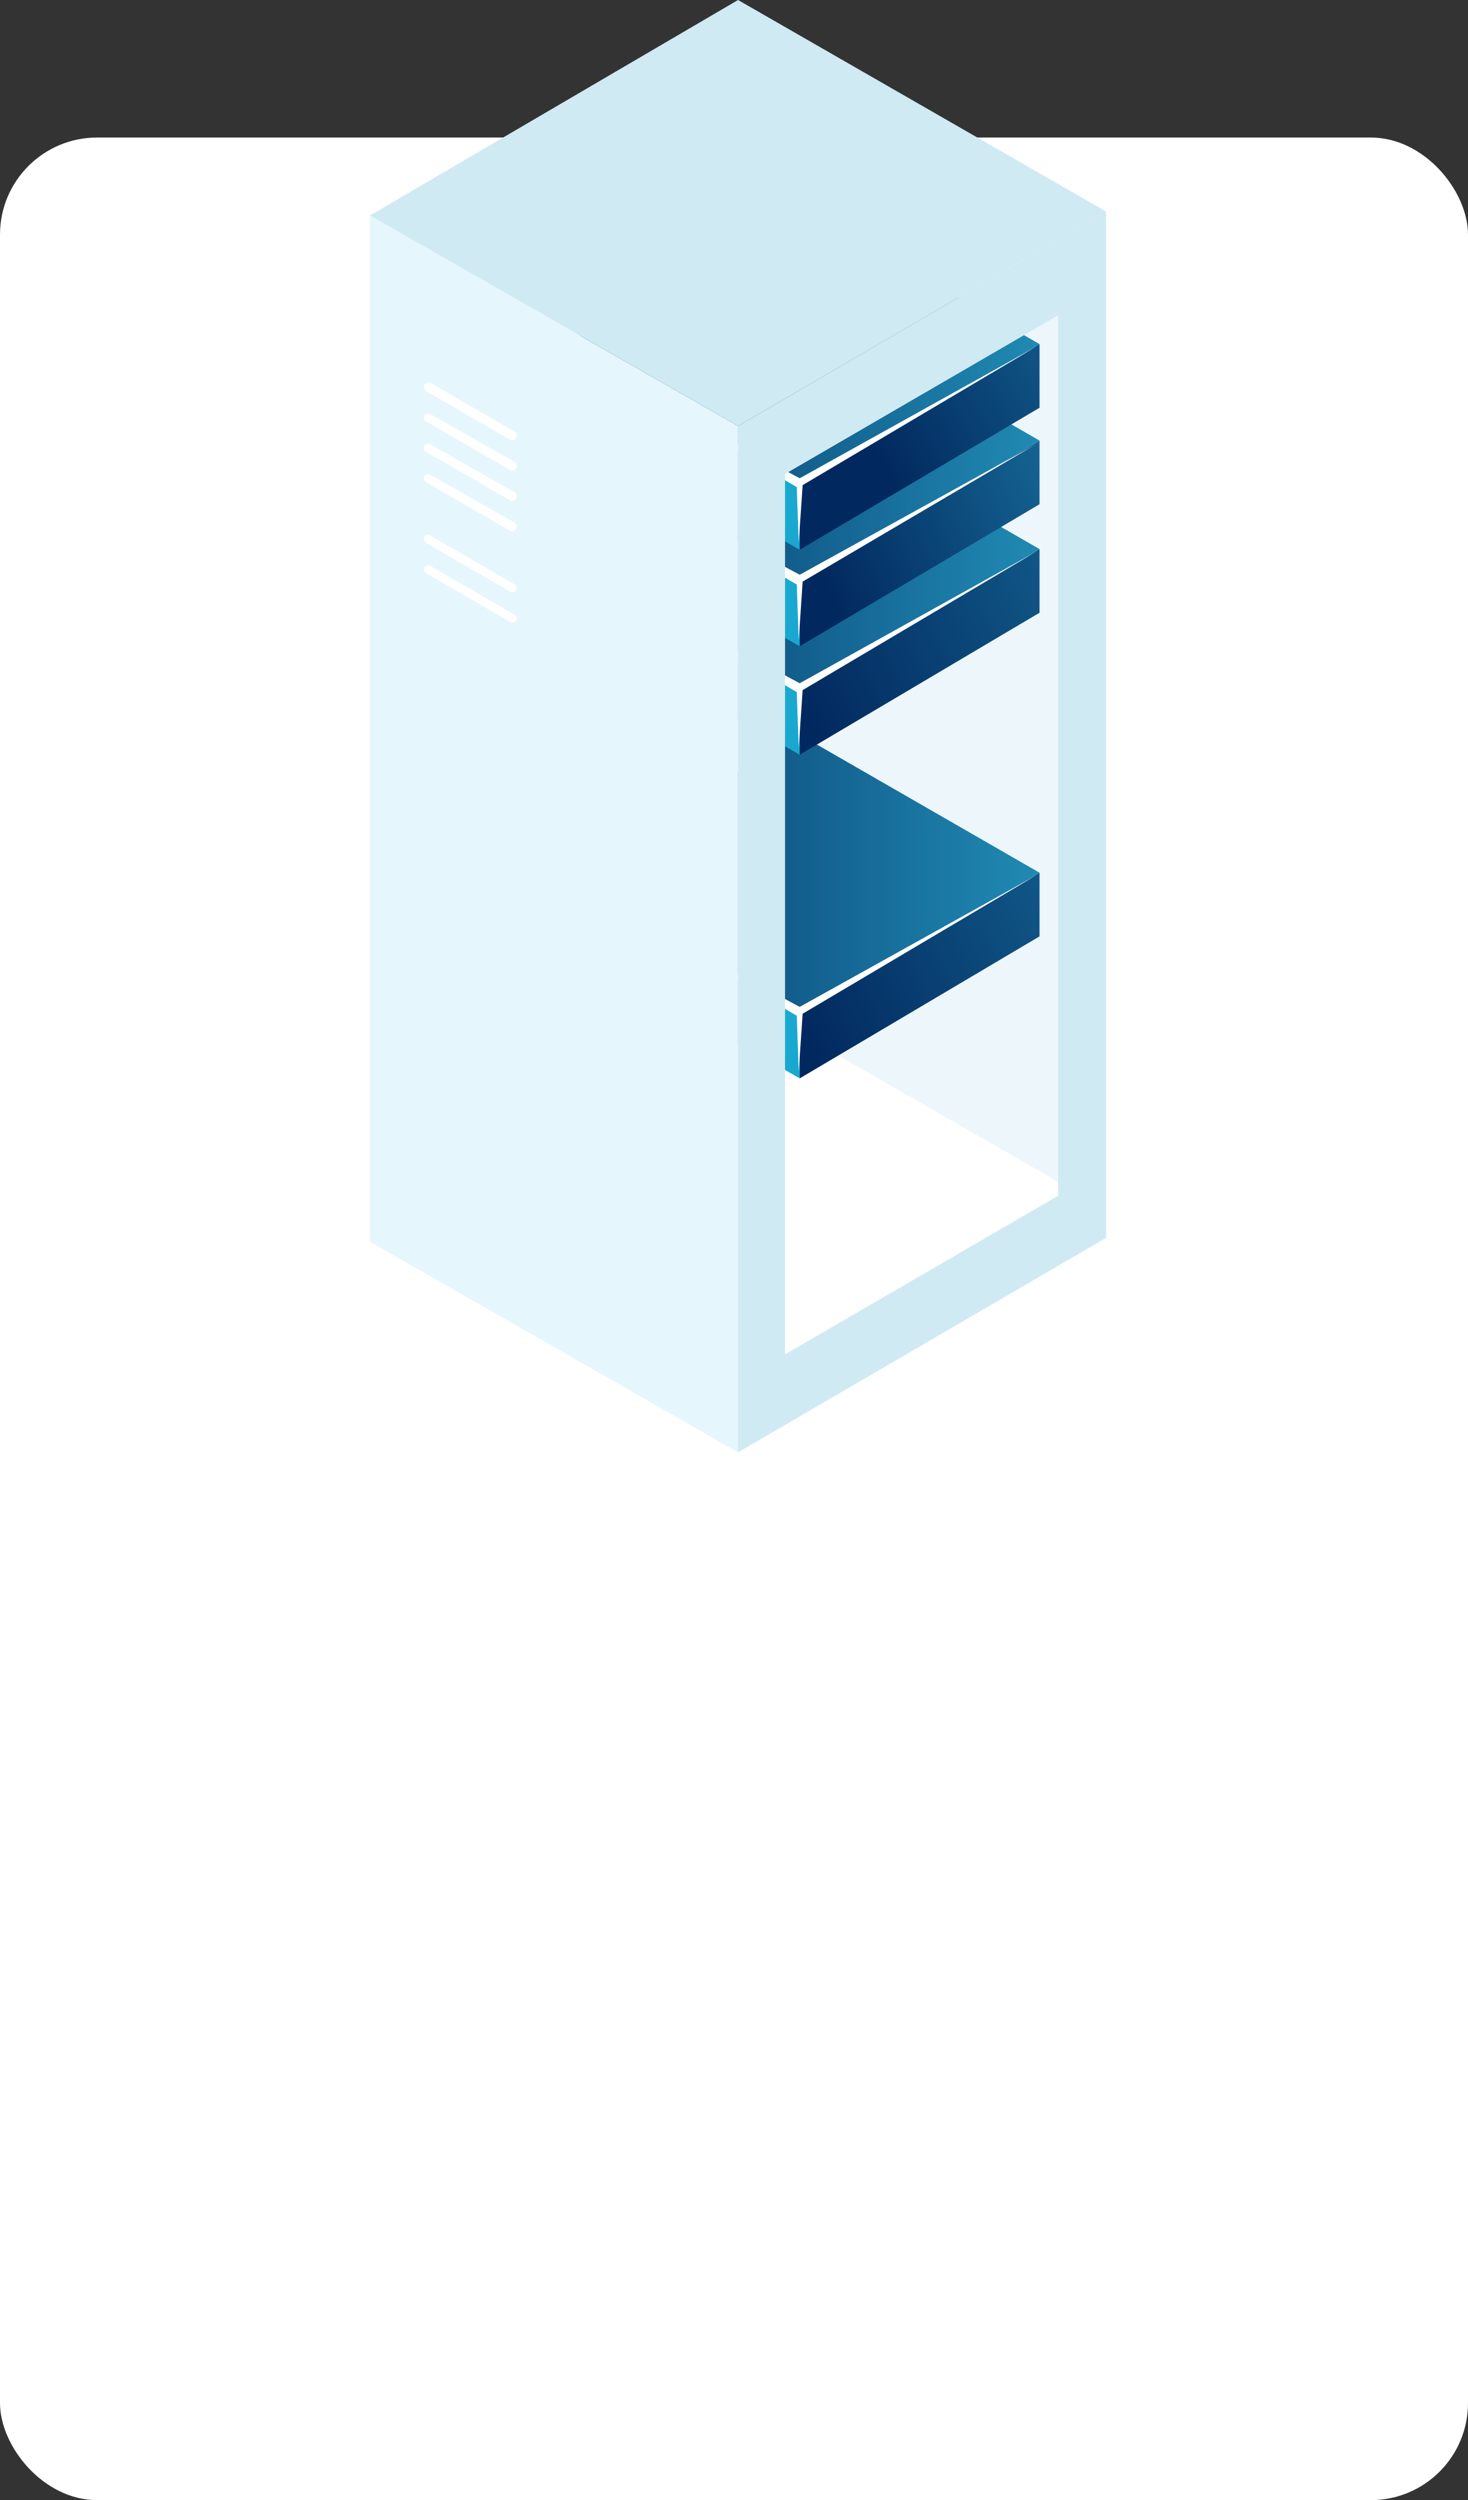 <svg width="363" height="618" viewBox="0 0 363 618" fill="none" xmlns="http://www.w3.org/2000/svg">
<rect x="0" y="0" width="363" height="618" fill="#333333" stroke="none"/>
<rect y="34" width="363" height="584" rx="24" fill="white"/>
<path d="M271.815 53.739V297.994L184.195 247.642V3.629L271.815 53.739Z" fill="#D0EAF4" fill-opacity="0.38"/>
<path d="M197.746 250.828V266.563L138.203 232.43V216.695L197.746 250.828Z" fill="url(#paint0_linear_1031_14373)"/>
<path d="M197.75 250.828V266.563L257.051 231.462V215.727L197.75 250.828Z" fill="url(#paint1_linear_1031_14373)"/>
<path d="M257.047 215.727L197.746 250.828L138.203 216.695L197.746 181.594L257.047 215.727Z" fill="url(#paint2_linear_1031_14373)"/>
<path d="M197.505 264.868L198.473 250.586L256.079 216.453L197.747 248.891L139.656 217.664L197.021 251.07L197.505 264.868Z" fill="white"/>
<path d="M197.746 170.828V186.563L138.203 152.43V136.695L197.746 170.828Z" fill="url(#paint3_linear_1031_14373)"/>
<path d="M197.75 170.828V186.563L257.051 151.462V135.727L197.75 170.828Z" fill="url(#paint4_linear_1031_14373)"/>
<path d="M257.047 135.727L197.746 170.828L138.203 136.695L197.746 101.594L257.047 135.727Z" fill="url(#paint5_linear_1031_14373)"/>
<path d="M197.505 184.868L198.473 170.586L256.079 136.453L197.747 168.891L139.656 137.664L197.021 171.07L197.505 184.868Z" fill="white"/>
<path d="M197.746 144.008V159.743L138.203 125.852V110.117L197.746 144.008Z" fill="url(#paint6_linear_1031_14373)"/>
<path d="M197.75 144.007V159.742L257.051 124.641V108.906L197.75 144.007Z" fill="url(#paint7_linear_1031_14373)"/>
<path d="M257.047 108.906L197.746 144.007L138.203 110.117L197.746 74.773L257.047 108.906Z" fill="url(#paint8_linear_1031_14373)"/>
<path d="M197.505 158.29L198.473 143.766L256.079 109.875L197.747 142.071L139.656 111.085L197.021 144.492L197.505 158.29Z" fill="white"/>
<path d="M197.746 120.156V135.891L138.203 101.758V86.023L197.746 120.156Z" fill="url(#paint9_linear_1031_14373)"/>
<path d="M197.75 120.156V135.891L257.051 100.79V85.055L197.75 120.156Z" fill="url(#paint10_linear_1031_14373)"/>
<path d="M257.047 85.055L197.746 120.156L138.203 86.023L197.746 50.922L257.047 85.055Z" fill="url(#paint11_linear_1031_14373)"/>
<path d="M197.505 134.197L198.473 119.914L256.079 85.781L197.747 118.22L139.656 86.992L197.021 120.398L197.505 134.197Z" fill="white"/>
<path d="M223.639 95.947L220.25 94.011L223.639 92.074L226.785 94.011L223.639 95.947Z" fill="white"/>
<path d="M203.312 103.938L217.835 95.465L221.224 97.401L206.459 105.632L203.312 103.938Z" fill="white"/>
<path d="M216.376 87.477L219.523 89.413L208.631 95.707L205.242 93.771L216.376 87.477Z" fill="white"/>
<path d="M201.616 78.277L205.005 80.214L190.482 88.687L187.094 86.75L201.616 78.277Z" fill="white"/>
<path d="M194.103 73.922L197.25 75.859L187.326 81.426L183.938 79.732L194.103 73.922Z" fill="white"/>
<path d="M200.89 87.719L204.036 89.413L189.514 97.886L186.125 95.949L200.89 87.719Z" fill="white"/>
<path d="M193.861 65.207L197.25 67.144L187.326 72.711L183.938 70.775L193.861 65.207Z" fill="white"/>
<path d="M181.523 72.227L184.911 74.163L170.147 82.636L167 80.699L181.523 72.227Z" fill="white"/>
<path d="M221.951 87.959L218.562 86.023L221.951 84.328L225.34 86.265L221.951 87.959Z" fill="white"/>
<path d="M206.451 88.204L203.062 86.267L213.228 80.457L216.375 82.394L206.451 88.204Z" fill="white"/>
<path d="M207.428 78.76L204.039 76.823L207.428 75.129L210.574 77.066L207.428 78.76Z" fill="white"/>
<path d="M215.648 79.002L222.668 74.887L226.056 76.823L218.795 80.939L215.648 79.002Z" fill="white"/>
<path d="M188.061 89.897L175.475 97.16L172.328 95.223L184.672 87.961L188.061 89.897Z" fill="white"/>
<path d="M187.097 99.339L183.225 101.518L179.836 99.581L183.709 97.402L187.097 99.339Z" fill="white"/>
<path d="M184.918 82.878L167.975 92.803L164.586 90.867L181.771 80.941L184.918 82.878Z" fill="white"/>
<path d="M196.289 63.753L199.92 61.816L203.066 63.753L199.678 65.69L196.289 63.753Z" fill="white"/>
<path d="M164.581 82.148L167.97 84.085L160.225 88.442L156.836 86.506L164.581 82.148Z" fill="white"/>
<path d="M206.208 97.159L190.717 106.116L187.57 104.179L202.819 95.223L206.208 97.159Z" fill="white"/>
<path d="M196.539 72.47L207.431 66.176L210.82 68.112L199.686 74.406L196.539 72.47Z" fill="white"/>
<path d="M209.852 73.678L215.177 70.531L218.323 72.468L212.998 75.615L209.852 73.678Z" fill="white"/>
<path d="M204.276 107.085L198.467 110.474L195.078 108.538L200.887 105.148L204.276 107.085Z" fill="white"/>
<path d="M224.367 82.877L230.418 79.488L233.807 81.425L227.756 84.814L224.367 82.877Z" fill="white"/>
<path d="M225.82 90.864L237.923 83.844L241.311 85.78L229.209 92.801L225.82 90.864Z" fill="white"/>
<path d="M182.501 105.304V359.001L91.492 306.954V53.258L182.501 105.304Z" fill="#E6F6FD"/>
<path d="M273.509 52.288L182.501 105.303L91.492 53.257L182.501 0L273.509 52.288Z" fill="#D0EAF4"/>
<path d="M182.5 105.304V359L273.509 305.985V52.289L182.5 105.304ZM194.118 117.166L261.648 77.949V295.576L194.118 334.792V117.166Z" fill="#D0EAF4"/>
<path d="M104.797 95.682C104.797 94.795 105.758 94.24 106.526 94.685L127.216 106.665C127.572 106.871 127.791 107.251 127.791 107.662V107.662C127.791 108.55 126.83 109.104 126.061 108.659L105.372 96.679C105.016 96.473 104.797 96.093 104.797 95.682V95.682Z" fill="white"/>
<path d="M104.797 103.242C104.797 102.434 105.67 101.926 106.373 102.326L127.21 114.171C127.569 114.376 127.791 114.757 127.791 115.171V115.171C127.791 116.056 126.832 116.609 126.065 116.165L105.323 104.155C104.997 103.967 104.797 103.619 104.797 103.242V103.242Z" fill="white"/>
<path d="M104.797 110.746C104.797 109.938 105.67 109.43 106.373 109.829L127.21 121.675C127.569 121.879 127.791 122.261 127.791 122.675V122.675C127.791 123.56 126.832 124.113 126.065 123.669L105.323 111.659C104.997 111.47 104.797 111.123 104.797 110.746V110.746Z" fill="white"/>
<path d="M104.797 118.25C104.797 117.441 105.67 116.934 106.373 117.333L127.21 129.179C127.569 129.383 127.791 129.765 127.791 130.178V130.178C127.791 131.064 126.832 131.617 126.065 131.173L105.323 119.163C104.997 118.974 104.797 118.627 104.797 118.25V118.25Z" fill="white"/>
<path d="M104.797 133.266C104.797 132.459 105.671 131.955 106.369 132.36L127.268 144.461C127.592 144.648 127.791 144.994 127.791 145.367V145.367C127.791 146.174 126.917 146.678 126.219 146.274L105.319 134.173C104.996 133.985 104.797 133.64 104.797 133.266V133.266Z" fill="white"/>
<path d="M104.797 140.77C104.797 139.963 105.671 139.459 106.369 139.864L127.268 151.965C127.592 152.152 127.791 152.497 127.791 152.871V152.871C127.791 153.678 126.917 154.182 126.219 153.778L105.319 141.676C104.996 141.489 104.797 141.144 104.797 140.77V140.77Z" fill="white"/>
<defs>
<linearGradient id="paint0_linear_1031_14373" x1="275.731" y1="265.793" x2="55.439" y2="216.417" gradientUnits="userSpaceOnUse">
<stop offset="0.035" stop-color="#138BBD"/>
<stop offset="0.226" stop-color="#169AC7"/>
<stop offset="0.595" stop-color="#1FC3DF"/>
<stop offset="1" stop-color="#2AF6FF"/>
</linearGradient>
<linearGradient id="paint1_linear_1031_14373" x1="202.437" y1="263.113" x2="350.53" y2="195.26" gradientUnits="userSpaceOnUse">
<stop stop-color="#02295F"/>
<stop offset="1" stop-color="#2394BC"/>
</linearGradient>
<linearGradient id="paint2_linear_1031_14373" x1="123.051" y1="207.73" x2="271.011" y2="207.73" gradientUnits="userSpaceOnUse">
<stop stop-color="#02295F"/>
<stop offset="1" stop-color="#2394BC"/>
</linearGradient>
<linearGradient id="paint3_linear_1031_14373" x1="275.731" y1="185.793" x2="55.439" y2="136.417" gradientUnits="userSpaceOnUse">
<stop offset="0.035" stop-color="#138BBD"/>
<stop offset="0.226" stop-color="#169AC7"/>
<stop offset="0.595" stop-color="#1FC3DF"/>
<stop offset="1" stop-color="#2AF6FF"/>
</linearGradient>
<linearGradient id="paint4_linear_1031_14373" x1="202.437" y1="183.113" x2="350.53" y2="115.26" gradientUnits="userSpaceOnUse">
<stop stop-color="#02295F"/>
<stop offset="1" stop-color="#2394BC"/>
</linearGradient>
<linearGradient id="paint5_linear_1031_14373" x1="123.051" y1="127.73" x2="271.011" y2="127.73" gradientUnits="userSpaceOnUse">
<stop stop-color="#02295F"/>
<stop offset="1" stop-color="#2394BC"/>
</linearGradient>
<linearGradient id="paint6_linear_1031_14373" x1="275.731" y1="159.094" x2="55.439" y2="109.719" gradientUnits="userSpaceOnUse">
<stop offset="0.035" stop-color="#138BBD"/>
<stop offset="0.226" stop-color="#169AC7"/>
<stop offset="0.595" stop-color="#1FC3DF"/>
<stop offset="1" stop-color="#2AF6FF"/>
</linearGradient>
<linearGradient id="paint7_linear_1031_14373" x1="206.206" y1="149.108" x2="311.218" y2="106.565" gradientUnits="userSpaceOnUse">
<stop stop-color="#02295F"/>
<stop offset="1" stop-color="#2394BC"/>
</linearGradient>
<linearGradient id="paint8_linear_1031_14373" x1="123.051" y1="100.909" x2="271.011" y2="100.909" gradientUnits="userSpaceOnUse">
<stop stop-color="#02295F"/>
<stop offset="1" stop-color="#2394BC"/>
</linearGradient>
<linearGradient id="paint9_linear_1031_14373" x1="275.731" y1="135.11" x2="55.439" y2="85.734" gradientUnits="userSpaceOnUse">
<stop offset="0.035" stop-color="#138BBD"/>
<stop offset="0.226" stop-color="#169AC7"/>
<stop offset="0.595" stop-color="#1FC3DF"/>
<stop offset="1" stop-color="#2AF6FF"/>
</linearGradient>
<linearGradient id="paint10_linear_1031_14373" x1="222.362" y1="122.489" x2="326.296" y2="65.406" gradientUnits="userSpaceOnUse">
<stop stop-color="#02295F"/>
<stop offset="1" stop-color="#2394BC"/>
</linearGradient>
<linearGradient id="paint11_linear_1031_14373" x1="123.051" y1="77.058" x2="271.011" y2="77.058" gradientUnits="userSpaceOnUse">
<stop stop-color="#02295F"/>
<stop offset="1" stop-color="#2394BC"/>
</linearGradient>
</defs>
</svg>

